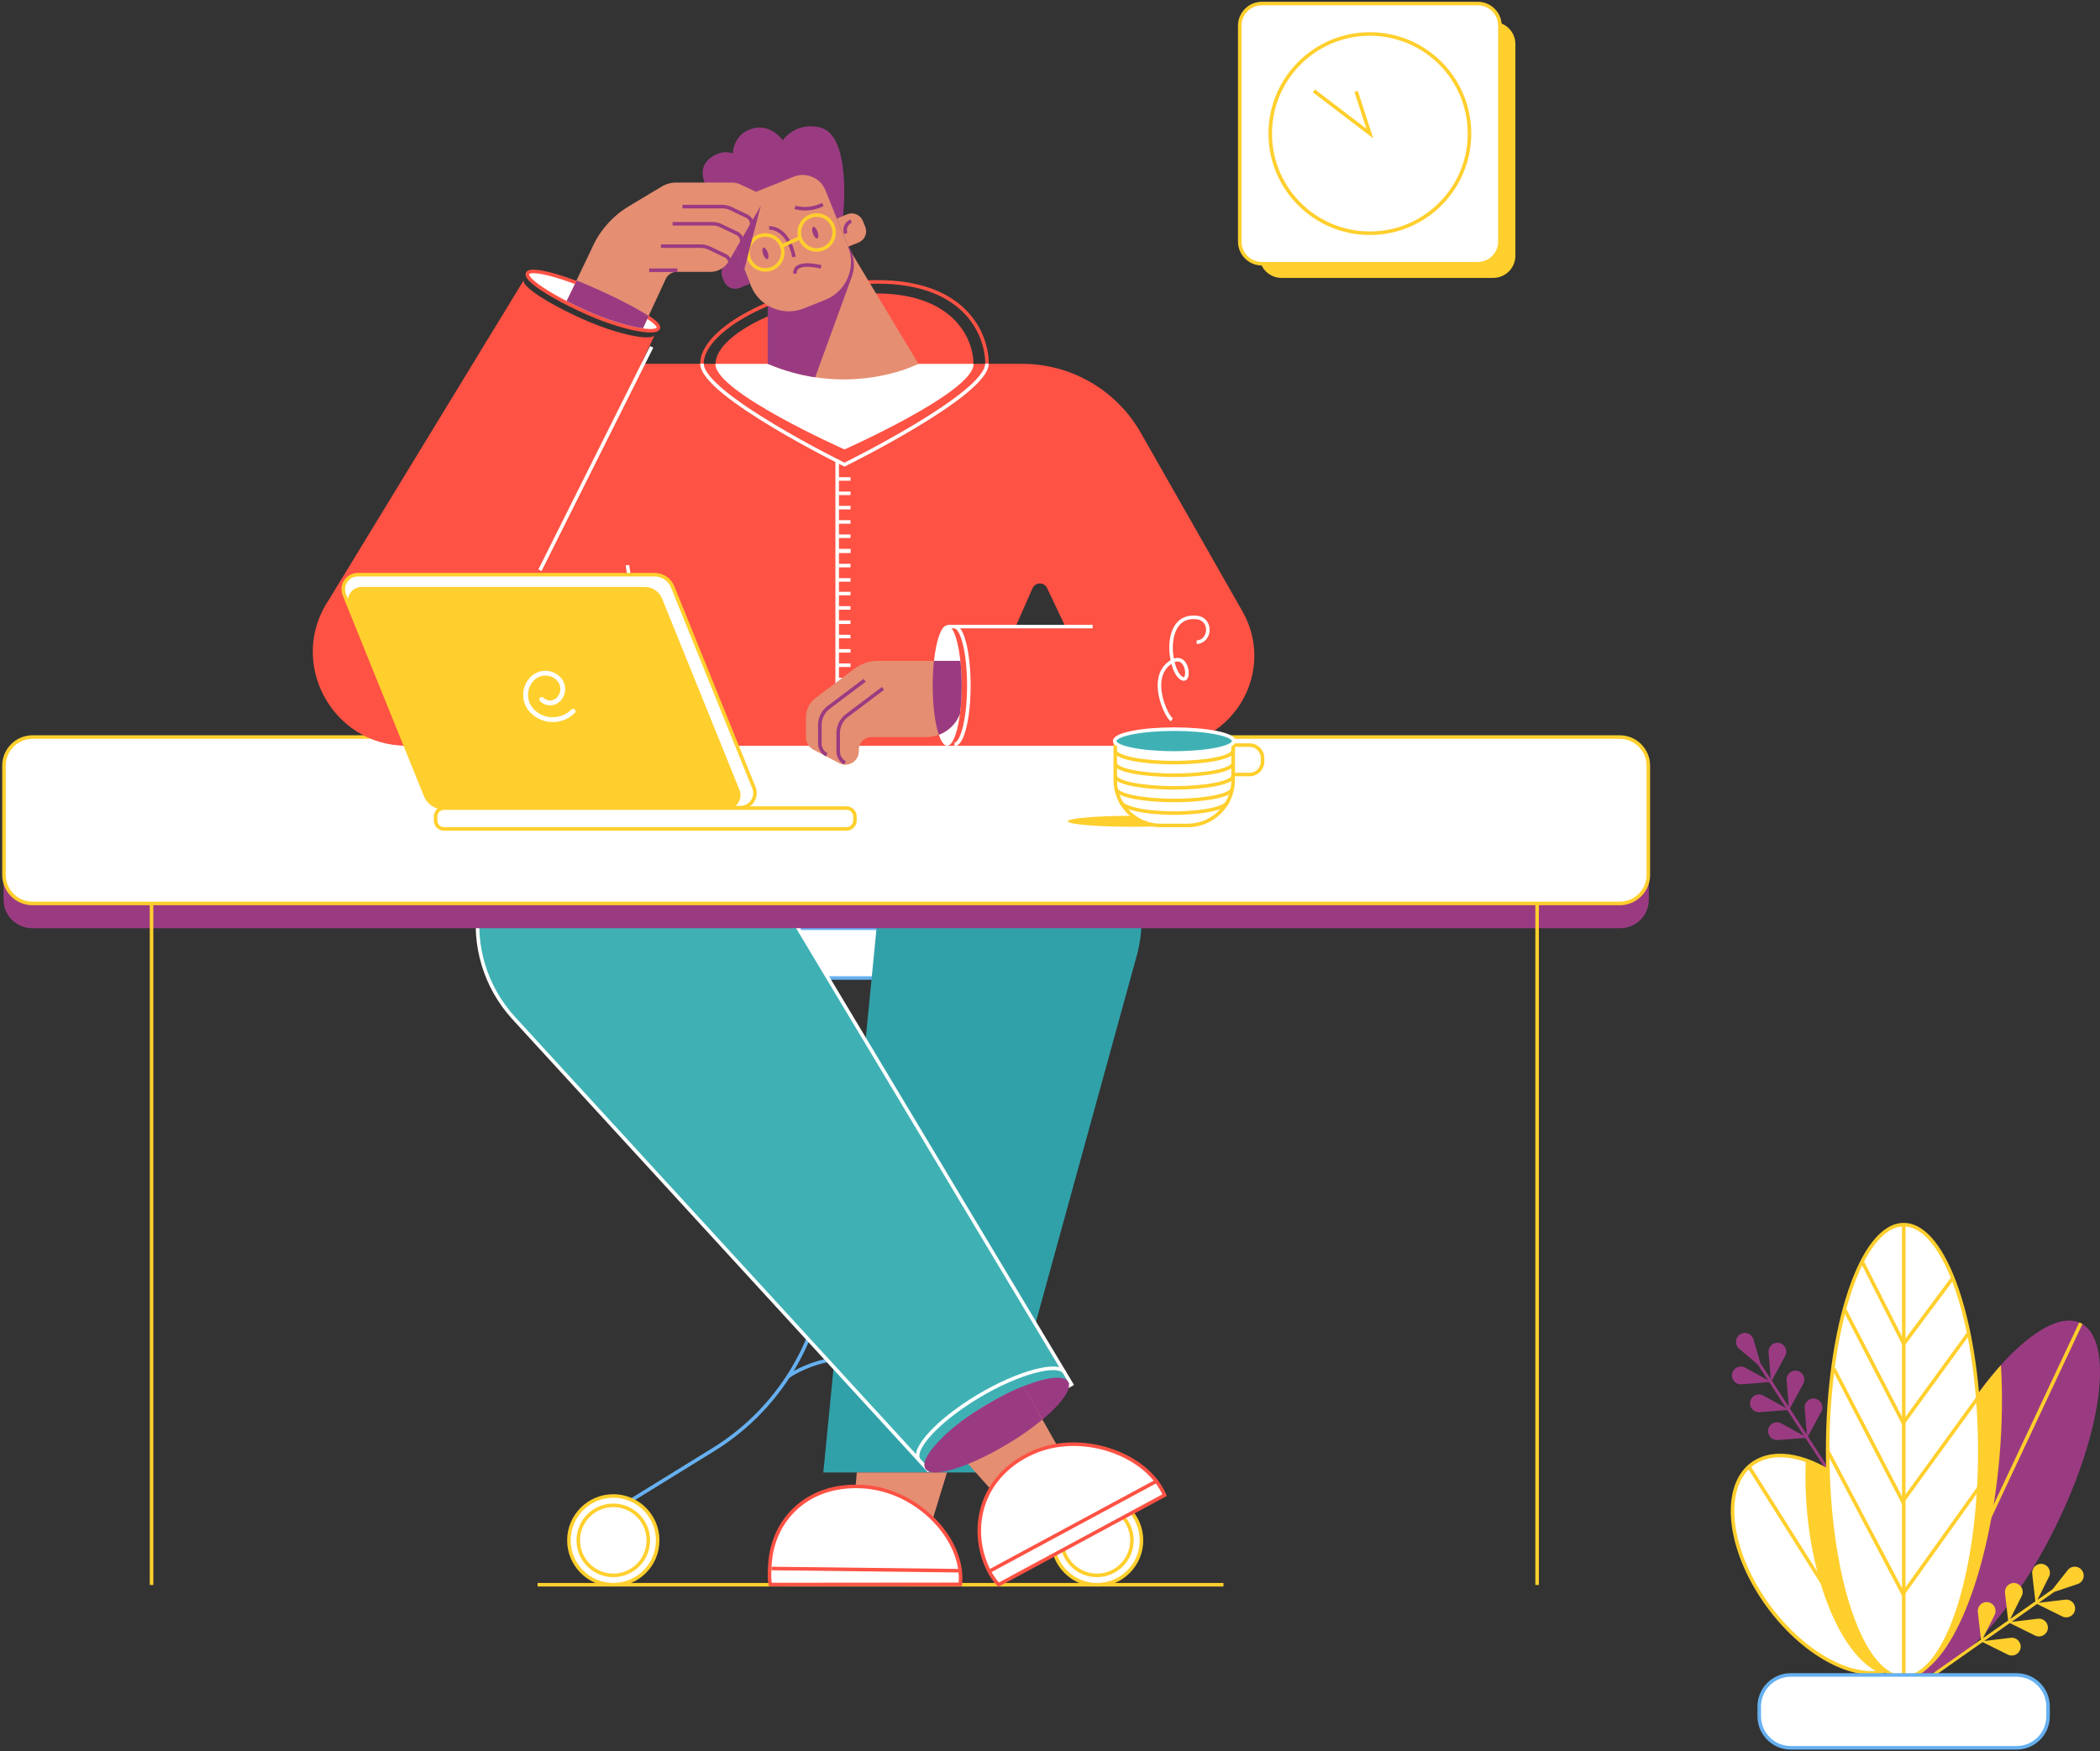 <svg
  fill="none" height="493" viewBox="0 0 591 493"
  width="591" xmlns="http://www.w3.org/2000/svg"
>
  <rect x="0" y="0" width="591" height="493" fill="#333333" stroke="none"/>
  <g clipPath="url(#clip0_2032_31622)">
    <path
      d="M151.292 446.092H344.317" stroke="#FFCF2D" strokeLinecap="round"
      strokeMiterlimit="10" strokeWidth="1.02"
    />
    <path
      d="M247.736 275.306V350.935C247.736 374.219 259.8 395.837 279.612 408.057L307.496 425.256" stroke="#66B0F0" strokeLinecap="round"
      strokeLinejoin="round" strokeMiterlimit="10" strokeWidth="1.02"
    />
    <path
      d="M232.631 275.306V350.935C232.631 374.219 220.567 395.837 200.754 408.057L172.871 425.256" stroke="#66B0F0" strokeLinecap="round"
      strokeLinejoin="round" strokeMiterlimit="10" strokeWidth="1.02"
    />
    <path
      d="M222.486 275.306H256.487C259.494 275.306 261.924 272.875 261.924 269.867V261.285H217.049V269.867C217.049 272.875 219.479 275.306 222.486 275.306Z" fill="white" stroke="#66B0F0"
      strokeMiterlimit="10" strokeWidth="1.02"
    />
    <path
      d="M308.753 446.092C301.855 446.092 296.264 440.501 296.264 433.601C296.264 426.701 301.855 421.109 308.753 421.109C315.652 421.109 321.242 426.701 321.242 433.601C321.242 440.501 315.652 446.092 308.753 446.092Z" fill="white" stroke="#FFCF2D"
      strokeMiterlimit="10" strokeWidth="1.02"
    />
    <path
      d="M172.599 446.092C165.7 446.092 160.11 440.501 160.11 433.601C160.11 426.701 165.7 421.109 172.599 421.109C179.498 421.109 185.088 426.701 185.088 433.601C185.088 440.501 179.498 446.092 172.599 446.092Z" fill="white" stroke="#FFCF2D"
      strokeMiterlimit="10" strokeWidth="1.02"
    />
    <path
      d="M172.599 443.458C167.162 443.458 162.744 439.039 162.744 433.601C162.744 428.162 167.162 423.743 172.599 423.743C178.036 423.743 182.454 428.162 182.454 433.601C182.454 439.039 178.036 443.458 172.599 443.458Z" fill="white" stroke="#FFCF2D"
      strokeMiterlimit="10" strokeWidth="1.02"
    />
    <path
      d="M308.702 443.458C303.265 443.458 298.847 439.039 298.847 433.601C298.847 428.162 303.265 423.743 308.702 423.743C314.139 423.743 318.557 428.162 318.557 433.601C318.557 439.039 314.139 443.458 308.702 443.458Z" fill="white" stroke="#FFCF2D"
      strokeMiterlimit="10" strokeWidth="1.02"
    />
    <path
      d="M221.824 387.475C221.824 387.475 238 375.612 258.577 387.475" stroke="#66B0F0" strokeLinecap="round"
      strokeLinejoin="round" strokeMiterlimit="10" strokeWidth="1.02"
    />
    <path d="M247.345 254.504L231.713 414.481H279.885L319.492 270.53C326.782 247.043 311.098 223.147 286.681 223.096H283.283C265.204 223.045 249.877 236.455 247.345 254.504Z" fill="#31A1A9" />
    <path d="M241.126 414.481H266.512L262.519 427.55C257.506 422.554 250.523 418.95 242.894 418.492C242.18 418.441 241.483 418.424 240.787 418.424L241.126 414.481Z" fill="#E58E72" />
    <path
      d="M270.25 445.99C271.576 433.686 258.594 419.443 242.877 418.475C227.159 417.506 217.457 427.89 216.692 440.229C216.574 442.098 216.404 444.376 216.811 446.041L270.25 445.99Z" fill="white" stroke="#FE5244"
      strokeMiterlimit="10" strokeWidth="1.02"
    />
    <path
      d="M217.152 441.52L270.251 442.149" stroke="#FE5244" strokeMiterlimit="10"
      strokeWidth="1.02"
    />
    <path d="M261.041 414.481L301.226 390.008L211.374 239.446C200.007 221.414 171.155 215.839 152.957 226.92C131.972 239.701 127.86 268.44 144.41 286.591L261.041 414.481Z" fill="#3FB1B5" />
    <path
      d="M261.211 413.801L301.566 389.668L211.544 239.446C200.177 221.414 171.325 215.839 153.127 226.92C132.142 239.701 128.03 268.44 144.58 286.591L261.211 413.801Z" stroke="white" strokeMiterlimit="10"
      strokeWidth="1.02"
    />
    <path d="M300.597 388.937C298.813 385.98 288.363 388.988 277.251 395.684C266.138 402.363 258.611 410.419 260.395 413.376C262.179 416.333 272.595 413.087 283.708 406.408C294.803 399.729 302.364 391.911 300.597 388.937Z" fill="#9A3B82" />
    <path d="M298.15 408.074L279.392 419.868L274.09 413.92L272.476 412.102L265.747 404.556C268.636 401.598 272.595 398.471 277.268 395.684C281.04 393.424 284.761 391.622 288.125 390.398L293.376 399.627L294.531 401.649L298.15 408.074Z" fill="#E58E72" />
    <path
      d="M327.75 420.871L281.023 446.075C279.851 444.818 278.848 443.339 278.049 441.656C277.37 440.246 276.843 438.767 276.435 437.272C273.683 426.938 277.574 415.093 289.995 409.178C300.954 403.961 314.599 406.952 322.483 413.818C324.811 415.874 326.646 418.271 327.75 420.871Z" fill="white" stroke="#FE5244"
      strokeMiterlimit="10" strokeWidth="1.02"
    />
    <path
      d="M325.252 417.047L278.508 442.251" stroke="#FE5244" strokeLinecap="round"
      strokeMiterlimit="10" strokeWidth="1.02"
    />
    <path d="M293.342 399.61C290.657 401.853 287.361 404.199 283.674 406.408C279.731 408.787 275.857 410.725 272.442 412.102L265.374 404.556C268.262 401.598 272.561 398.471 277.234 395.684C281.006 393.424 284.727 391.452 288.091 390.228L293.342 399.61Z" fill="#9A3B82" />
    <path
      d="M299.561 386.32C297.777 383.362 286.494 386.303 275.195 393.101C263.895 399.899 256.725 407.87 258.509 410.827" stroke="white" strokeMiterlimit="10"
      strokeWidth="1.02"
    />
    <path d="M455.986 261.284C460.421 261.284 464.023 257.681 464.023 253.245V222.484C464.023 218.048 460.421 214.445 455.986 214.445H9.037C4.602 214.445 1 218.048 1 222.484V253.245C1 257.681 4.602 261.284 9.037 261.284H455.986Z" fill="#9A3B82" />
    <path
      d="M455.849 207.477H9.155C4.72 207.477 1.118 211.08 1.118 215.516V246.277C1.118 250.713 4.72 254.316 9.155 254.316H455.849C460.284 254.316 463.886 250.713 463.886 246.277V215.516C463.886 211.08 460.284 207.477 455.849 207.477Z" fill="white" stroke="#FFCF2D"
      strokeMiterlimit="10" strokeWidth="1.02"
    />
    <path
      d="M432.588 254.35V446.16" stroke="#FFCF2D" strokeLinecap="round"
      strokeMiterlimit="10" strokeWidth="1.02"
    />
    <path
      d="M42.647 254.35V446.16" stroke="#FFCF2D" strokeLinecap="round"
      strokeMiterlimit="10" strokeWidth="1.02"
    />
    <path d="M534.73 444.26L534.016 444.719L508.087 404.763L500.288 405.358C498.623 405.494 497.297 403.981 497.637 402.333C497.994 400.701 499.812 399.851 501.29 400.667L507.696 404.185L502.99 396.911L495.19 397.523C493.525 397.659 492.2 396.129 492.557 394.498C492.914 392.866 494.732 392.016 496.21 392.832L502.616 396.333L497.909 389.059L490.11 389.671C488.445 389.807 487.119 388.277 487.476 386.646C487.833 385.014 489.651 384.164 491.129 384.98L497.535 388.498L494.698 384.13L489.43 379.627C488.156 378.539 488.292 376.534 489.685 375.616C491.095 374.698 492.982 375.395 493.457 377.009L495.411 383.655L498.334 388.158L497.722 380.68C497.586 379.015 499.099 377.689 500.73 378.029C502.361 378.369 503.21 380.205 502.412 381.666L498.64 388.634L503.414 395.993L502.803 388.532C502.667 386.867 504.179 385.541 505.81 385.881C507.441 386.221 508.291 388.056 507.492 389.518L503.72 396.486L508.495 403.845L507.883 396.384C507.747 394.719 509.26 393.376 510.891 393.733C512.522 394.073 513.372 395.908 512.573 397.37L508.801 404.338L534.73 444.26Z" fill="#9A3B82" />
    <path d="M578.297 430.137C565.842 455.239 549.02 472.693 539.08 471.487C538.264 471.385 537.5 471.164 536.786 470.807C527.339 466.116 530.601 440.3 544.093 413.142C549.87 401.5 556.581 391.523 563.106 384.266C571.823 374.596 580.2 369.786 585.603 372.472C595.051 377.162 591.771 402.978 578.297 430.137Z" fill="#9A3B82" />
    <path d="M562.698 410.303C559.929 442.119 549.751 467.782 539.097 471.487C538.281 471.385 537.517 471.164 536.803 470.807C527.356 466.116 530.618 440.3 544.109 413.141C549.887 401.5 556.598 391.523 563.123 384.266C563.599 392.271 563.497 401.092 562.698 410.303Z" fill="#FFCF2D" />
    <path
      d="M585.603 372.472L539.097 471.487" stroke="#FFCF2D" strokeMiterlimit="10"
      strokeWidth="1.02"
    />
    <path d="M584.719 445.892L578.144 448.101L573.76 451.177L581.202 450.293C582.867 450.089 584.244 451.551 583.972 453.2C583.683 454.848 581.899 455.766 580.387 455.018L573.284 451.5L566.097 456.548L573.539 455.664C575.204 455.46 576.58 456.922 576.309 458.57C576.02 460.219 574.236 461.136 572.723 460.389L565.621 456.871L558.45 461.918L565.893 461.034C567.558 460.83 568.934 462.292 568.645 463.941C568.356 465.589 566.572 466.507 565.06 465.759L557.958 462.241L544.823 471.47H543.345L557.499 461.527L556.615 453.76C556.428 452.095 557.89 450.718 559.538 451.007C561.186 451.296 562.087 453.098 561.339 454.593L558.059 461.136L565.145 456.157L564.261 448.39C564.075 446.724 565.536 445.348 567.184 445.637C568.832 445.926 569.733 447.727 568.985 449.223L565.723 455.749L572.808 450.769L571.925 443.002C571.738 441.337 573.199 439.96 574.847 440.249C576.495 440.538 577.396 442.34 576.648 443.835L573.369 450.378L577.634 447.387L581.933 441.949C582.969 440.64 584.991 440.691 585.943 442.068C586.945 443.444 586.317 445.365 584.719 445.892Z" fill="#FFCF2D" />
    <path
      d="M531.417 470.161C530.567 470.45 529.666 470.654 528.749 470.773C518.044 472.166 503.261 462.173 494.324 446.996C484.622 430.511 485.505 414.161 496.295 410.456C499.795 409.25 503.924 409.538 508.206 411.034C517.144 414.144 526.829 422.472 533.388 433.604C543.073 450.106 542.189 466.456 531.417 470.161Z" fill="white" stroke="#FFCF2D"
      strokeMiterlimit="10" strokeWidth="1.02"
    />
    <path d="M531.417 470.161C530.567 470.45 529.666 470.654 528.749 470.773C518.86 466.286 510.262 447.286 508.444 424.206C508.087 419.651 508.019 415.232 508.206 411.035C517.144 414.145 526.829 422.472 533.388 433.604C543.073 450.107 542.189 466.456 531.417 470.161Z" fill="#FFCF2D" />
    <path
      d="M492.2 412.854L528.732 470.774" stroke="#FFCF2D" strokeMiterlimit="10"
      strokeWidth="1.02"
    />
    <path
      d="M535.766 472.167C547.591 472.167 557.176 443.641 557.176 408.451C557.176 373.262 547.591 344.736 535.766 344.736C523.942 344.736 514.357 373.262 514.357 408.451C514.357 443.641 523.942 472.167 535.766 472.167Z" fill="white" stroke="#FFCF2D"
      strokeMiterlimit="10" strokeWidth="1.02"
    />
    <path
      d="M535.767 344.718V472.167" stroke="#FFCF2D" strokeMiterlimit="10"
      strokeWidth="1.02"
    />
    <path
      d="M549.411 359.997L535.767 378.284L524.195 355.374" stroke="#FFCF2D" strokeLinecap="round"
      strokeMiterlimit="10" strokeWidth="1.02"
    />
    <path
      d="M553.846 375.497L535.63 400.548L519.25 368.852" stroke="#FFCF2D" strokeLinecap="round"
      strokeMiterlimit="10" strokeWidth="1.02"
    />
    <path
      d="M556.684 393.376L535.461 422.642L516.074 385.252" stroke="#FFCF2D" strokeLinecap="round"
      strokeMiterlimit="10" strokeWidth="1.02"
    />
    <path
      d="M558.009 417.238L535.563 448.645L514.408 408.502" stroke="#FFCF2D" strokeLinecap="round"
      strokeMiterlimit="10" strokeWidth="1.02"
    />
    <path
      d="M567.507 492H503.975C499.082 492 495.105 488.023 495.105 483.128V480.358C495.105 475.464 499.082 471.487 503.975 471.487H567.507C572.401 471.487 576.377 475.464 576.377 480.358V483.128C576.377 488.04 572.401 492 567.507 492Z" fill="white" stroke="#66B0F0"
      strokeMiterlimit="10" strokeWidth="1.02"
    />
    <path d="M420.235 78.227H360.663C357.213 78.227 354.427 75.44 354.427 71.99V12.404C354.427 8.954 357.213 6.167 360.663 6.167H420.235C423.685 6.167 426.471 8.954 426.471 12.404V71.99C426.471 75.44 423.668 78.227 420.235 78.227Z" fill="#FFCF2D" />
    <path
      d="M415.886 74.233H355.14C351.691 74.233 348.905 71.446 348.905 67.996V7.237C348.905 3.787 351.691 1 355.14 1H415.886C419.335 1 422.122 3.787 422.122 7.237V67.996C422.122 71.446 419.335 74.233 415.886 74.233Z" fill="white" stroke="#FFCF2D"
      strokeMiterlimit="10" strokeWidth="1.02"
    />
    <path
      d="M385.522 65.651C401.006 65.651 413.558 53.096 413.558 37.608C413.558 22.121 401.006 9.566 385.522 9.566C370.038 9.566 357.485 22.121 357.485 37.608C357.485 53.096 370.038 65.651 385.522 65.651Z" stroke="#FFCF2D" strokeMiterlimit="10"
      strokeWidth="1.02"
    />
    <path
      d="M369.753 25.576L385.522 37.608L381.648 25.729" stroke="#FFCF2D" strokeLinecap="round"
      strokeMiterlimit="10" strokeWidth="1.02"
    />
    <path d="M349.669 172.109L321.055 121.837C314.224 109.821 301.464 102.411 287.649 102.411H180.483L184.238 94.305C183.932 94.968 182.318 95.137 179.854 94.797C176.082 94.288 170.339 92.639 164.222 89.92C160.722 88.373 157.544 86.759 154.91 85.263C149.932 82.425 146.924 79.944 147.417 78.839L92.704 168.591C80.691 186.114 93.231 209.924 114.47 209.924C117.325 209.924 120.146 209.465 122.83 208.564C125.515 207.664 128.047 206.338 130.324 204.622L172.344 173.027C174.876 171.124 178.495 172.602 179.005 175.712L184.493 209.924H327.665C347.086 209.941 359.269 188.969 349.669 172.109ZM285.984 176.035L290.572 165.6C291.354 163.816 293.868 163.782 294.684 165.549L299.663 176.052H285.984V176.035Z" fill="#FE5244" />
    <path
      d="M197.542 102.378C197.542 93.591 215.673 82.731 237.66 79.961C270.641 75.831 277.777 93.591 277.777 102.378" stroke="#FE5244" strokeMiterlimit="10"
      strokeWidth="1.02"
    />
    <path d="M273.971 102.531C273.971 110.399 237.66 126.511 237.66 126.511C237.66 126.511 201.349 110.399 201.349 102.531C201.349 94.662 218.612 85.552 238.509 83.122C267.14 79.621 273.971 94.645 273.971 102.531Z" fill="#FE5244" />
    <path d="M273.971 102.531C273.971 110.4 237.66 126.511 237.66 126.511C237.66 126.511 201.349 110.4 201.349 102.531C201.349 102.497 201.349 102.463 201.349 102.429H273.971C273.971 102.446 273.971 102.48 273.971 102.531Z" fill="white" />
    <path
      d="M277.76 102.361C277.76 111.045 237.66 130.794 237.66 130.794C237.66 130.794 197.56 111.062 197.56 102.361" stroke="white" strokeMiterlimit="10"
      strokeWidth="1.02"
    />
    <path
      d="M268.602 209.55C270.845 209.55 272.663 202.124 272.663 192.98C272.663 183.836 270.845 176.41 268.602 176.41" stroke="white" strokeLinecap="round"
      strokeMiterlimit="10" strokeWidth="0.85"
    />
    <path
      d="M183.405 97.636L151.954 160.536" stroke="white" strokeMiterlimit="10"
      strokeWidth="0.85"
    />
    <path
      d="M176.575 159.091L181.774 193.32" stroke="white" strokeLinecap="round"
      strokeMiterlimit="10" strokeWidth="0.85"
    />
    <path
      d="M235.961 134.822H239.359" stroke="white" strokeLinecap="round"
      strokeMiterlimit="10" strokeWidth="0.85"
    />
    <path
      d="M235.961 138.867H239.359" stroke="white" strokeLinecap="round"
      strokeMiterlimit="10" strokeWidth="0.85"
    />
    <path
      d="M235.961 142.895H239.359" stroke="white" strokeLinecap="round"
      strokeMiterlimit="10" strokeWidth="0.85"
    />
    <path
      d="M235.961 146.923H239.359" stroke="white" strokeLinecap="round"
      strokeMiterlimit="10" strokeWidth="0.85"
    />
    <path
      d="M235.961 150.95H239.359" stroke="white" strokeLinecap="round"
      strokeMiterlimit="10" strokeWidth="0.85"
    />
    <path
      d="M235.961 154.995H239.359" stroke="white" strokeLinecap="round"
      strokeMiterlimit="10" strokeWidth="0.85"
    />
    <path
      d="M235.961 155.182H239.359" stroke="white" strokeLinecap="round"
      strokeMiterlimit="10" strokeWidth="0.85"
    />
    <path
      d="M235.961 159.21H239.359" stroke="white" strokeLinecap="round"
      strokeMiterlimit="10" strokeWidth="0.85"
    />
    <path
      d="M235.961 163.238H239.359" stroke="white" strokeLinecap="round"
      strokeMiterlimit="10" strokeWidth="0.85"
    />
    <path
      d="M235.961 167.079H239.359" stroke="white" strokeLinecap="round"
      strokeMiterlimit="10" strokeWidth="0.85"
    />
    <path
      d="M235.961 171.124H239.359" stroke="white" strokeLinecap="round"
      strokeMiterlimit="10" strokeWidth="0.85"
    />
    <path
      d="M235.961 175.152H239.359" stroke="white" strokeLinecap="round"
      strokeMiterlimit="10" strokeWidth="0.85"
    />
    <path
      d="M235.961 179.18H239.359" stroke="white" strokeLinecap="round"
      strokeMiterlimit="10" strokeWidth="0.85"
    />
    <path
      d="M235.961 183.208H239.359" stroke="white" strokeLinecap="round"
      strokeMiterlimit="10" strokeWidth="0.85"
    />
    <path
      d="M235.961 187.253H239.359" stroke="white" strokeLinecap="round"
      strokeMiterlimit="10" strokeWidth="0.85"
    />
    <path
      d="M235.961 191.28H239.359" stroke="white" strokeLinecap="round"
      strokeMiterlimit="10" strokeWidth="0.85"
    />
    <path
      d="M235.961 195.308H239.359" stroke="white" strokeLinecap="round"
      strokeMiterlimit="10" strokeWidth="0.85"
    />
    <path
      d="M235.961 199.336H239.359" stroke="white" strokeLinecap="round"
      strokeMiterlimit="10" strokeWidth="0.85"
    />
    <path
      d="M235.961 199.54H239.359" stroke="white" strokeLinecap="round"
      strokeMiterlimit="10" strokeWidth="0.85"
    />
    <path
      d="M235.961 203.568H239.359" stroke="white" strokeLinecap="round"
      strokeMiterlimit="10" strokeWidth="0.85"
    />
    <path
      d="M235.961 207.596H239.359" stroke="white" strokeLinecap="round"
      strokeMiterlimit="10" strokeWidth="0.85"
    />
    <path
      d="M235.604 129.332V193.32" stroke="white" strokeMiterlimit="10"
      strokeWidth="0.85"
    />
    <path
      d="M266.631 176.376H307.496" stroke="white" strokeLinecap="round"
      strokeMiterlimit="10" strokeWidth="0.85"
    />
    <path d="M258.475 102.411C258.475 102.411 246.309 108.751 229.419 106.201C225.222 105.573 220.719 104.383 216.063 102.411V81.949L237.949 68.319L241.228 73.774L258.475 102.411Z" fill="#E58E72" />
    <path d="M239.155 69.933C240.464 72.363 240.684 75.253 239.733 77.853L229.419 106.201C225.222 105.572 220.719 104.383 216.063 102.411V81.949L238.051 67.894L239.155 69.933Z" fill="#9A3B82" />
    <path d="M237.269 60.773C237.269 60.773 239.835 37.948 230.71 35.857C223.744 34.26 220.277 39.511 220.277 39.511C220.277 39.511 216.505 34.005 210.66 36.588C205.104 39.035 205.495 46.666 207.992 46.055C210.49 45.443 205.58 40.548 200.329 44.168C194.518 48.162 200.329 54.756 200.329 54.756C200.329 54.756 196.03 52.683 194.042 56.915C191.578 62.166 205.648 73.485 205.648 73.485L237.269 60.773Z" fill="#9A3B82" />
    <path d="M223.371 49.743L208.775 55.606C205.257 57.017 203.541 61.045 204.952 64.546L211.323 80.436C213.668 86.3 220.397 89.155 226.242 86.81L232.308 84.379C238.17 82.034 241.025 75.304 238.68 69.457L232.308 53.567C230.898 50.049 226.871 48.332 223.371 49.743Z" fill="#E58E72" />
    <path d="M241.619 68.268L238.679 69.457L235.485 61.504L238.424 60.314C240.175 59.617 242.146 60.467 242.842 62.2L243.505 63.849C244.219 65.582 243.369 67.554 241.619 68.268Z" fill="#E58E72" />
    <path d="M208.162 81.048L211.102 79.859L208.128 72.466L205.189 73.655C203.439 74.352 202.606 76.341 203.303 78.074L203.744 79.162C204.441 80.895 206.412 81.745 208.162 81.048Z" fill="#9A3B82" />
    <path
      d="M238.034 65.72C237.49 64.343 238.153 62.796 239.53 62.235" stroke="#9A3B82" strokeLinecap="round"
      strokeMiterlimit="10" strokeWidth="0.85"
    />
    <path
      d="M223.744 58.36C223.744 58.36 227.193 59.652 231.577 57.578" stroke="#9A3B82" strokeLinecap="round"
      strokeMiterlimit="10" strokeWidth="0.85"
    />
    <path
      d="M216.454 64.172C216.454 64.172 221.603 63.645 223.472 72.313" stroke="#9A3B82" strokeLinecap="round"
      strokeMiterlimit="10" strokeWidth="0.85"
    />
    <path
      d="M231.067 75.134C231.067 75.134 223.472 73.094 223.744 77.021" stroke="#9A3B82" strokeLinecap="round"
      strokeMiterlimit="10" strokeWidth="0.85"
    />
    <path d="M230.006 67.096C230.368 66.968 230.406 66.139 230.089 65.245C229.773 64.351 229.222 63.731 228.859 63.859C228.496 63.988 228.459 64.817 228.775 65.711C229.092 66.605 229.643 67.225 230.006 67.096Z" fill="#9A3B82" />
    <path d="M215.991 72.945C216.354 72.816 216.391 71.988 216.074 71.094C215.758 70.2 215.207 69.579 214.844 69.708C214.481 69.837 214.444 70.665 214.76 71.559C215.077 72.453 215.628 73.073 215.991 72.945Z" fill="#9A3B82" />
    <path
      d="M229.844 70.358C232.556 70.358 234.754 68.159 234.754 65.446C234.754 62.734 232.556 60.535 229.844 60.535C227.132 60.535 224.933 62.734 224.933 65.446C224.933 68.159 227.132 70.358 229.844 70.358Z" stroke="#FFCF2D" strokeLinecap="round"
      strokeMiterlimit="10" strokeWidth="0.85"
    />
    <path
      d="M215.401 75.966C218.113 75.966 220.311 73.767 220.311 71.055C220.311 68.342 218.113 66.143 215.401 66.143C212.689 66.143 210.49 68.342 210.49 71.055C210.49 73.767 212.689 75.966 215.401 75.966Z" stroke="#FFCF2D" strokeLinecap="round"
      strokeMiterlimit="10" strokeWidth="0.85"
    />
    <path
      d="M219.989 69.288L225.171 66.908" stroke="#FFCF2D" strokeLinecap="round"
      strokeMiterlimit="10" strokeWidth="0.85"
    />
    <path
      d="M185.258 92.435C184.969 93.098 183.338 93.268 180.874 92.928C177.102 92.418 171.358 90.77 165.241 88.051C161.741 86.487 158.564 84.889 155.947 83.394C150.968 80.556 147.961 78.074 148.454 76.969C148.946 75.882 152.77 76.409 158.173 78.159C161.078 79.094 164.426 80.386 167.96 81.966C174.009 84.651 179.26 87.269 182.352 89.291C184.459 90.651 185.564 91.756 185.258 92.435Z" fill="white" stroke="#FE5244"
      strokeMiterlimit="10" strokeWidth="1.02"
    />
    <path d="M214.092 57.969L209.471 75.831L205.308 65.464C203.711 61.487 205.631 56.932 209.556 55.267L214.092 57.969Z" fill="#9A3B82" />
    <path d="M214.262 57.646L205.087 73.554C204.034 75.389 202.062 76.528 199.939 76.528H190.457C189.064 76.528 187.823 77.377 187.297 78.652L182.369 89.308L180.925 92.418C176.762 91.858 170.968 90.056 165.428 87.592C163.355 86.674 161.333 85.705 159.464 84.737L161.962 79.519L166.431 70.189C168.572 65.141 172.259 60.892 176.966 58.071L186.209 52.513C187.433 51.782 188.843 51.392 190.27 51.392H205.971C206.837 51.392 207.687 51.578 208.451 51.952L213.175 54.196C214.483 54.825 214.976 56.405 214.262 57.646Z" fill="#E58E72" />
    <path
      d="M192.071 58.156H203.286C204.118 58.156 204.934 58.343 205.682 58.7L210.218 60.875C211.459 61.47 211.935 62.999 211.255 64.189" stroke="#9A3B82" strokeLinecap="round"
      strokeMiterlimit="10" strokeWidth="0.85"
    />
    <path
      d="M189.285 62.982H200.499C201.332 62.982 202.147 63.169 202.895 63.526L207.432 65.702C208.672 66.296 209.148 67.826 208.468 69.016" stroke="#9A3B82" strokeLinecap="round"
      strokeMiterlimit="10" strokeWidth="0.85"
    />
    <path
      d="M186.005 69.288H197.22C198.052 69.288 198.868 69.475 199.616 69.832L204.152 72.007C205.393 72.602 205.869 74.131 205.189 75.321" stroke="#9A3B82" strokeLinecap="round"
      strokeMiterlimit="10" strokeWidth="0.85"
    />
    <path d="M180.942 92.418C176.779 91.858 170.985 90.056 165.445 87.592C163.372 86.674 161.35 85.705 159.481 84.737L162.302 78.975C164.188 79.689 166.04 80.505 168.113 81.439C174.162 84.125 179.446 86.929 182.539 88.951L180.942 92.418Z" fill="#9A3B82" />
    <path
      d="M182.692 76.069H190.644" stroke="#9A3B82" strokeLinecap="round"
      strokeMiterlimit="10" strokeWidth="0.85"
    />
    <path d="M266.563 209.924C268.806 209.924 270.624 202.338 270.624 192.98C270.624 183.622 268.806 176.035 266.563 176.035C264.32 176.035 262.502 183.622 262.502 192.98C262.502 202.338 264.32 209.924 266.563 209.924Z" fill="white" />
    <path d="M270.624 192.98C270.624 195.886 270.454 198.622 270.131 201.019C269.078 203.704 266.92 205.828 264.201 206.831C263.097 207.239 261.89 207.477 260.633 207.477H245.221C243.284 207.477 241.704 209.057 241.704 210.995V211.471C241.704 214.309 238.68 216.144 236.165 214.819L228.926 211.029C227.635 210.349 226.819 209.006 226.819 207.545V201.885C226.819 199.761 227.822 197.772 229.504 196.498L240.549 188.187C242.418 186.776 244.695 186.029 247.022 186.029H270.25C270.505 188.153 270.624 190.498 270.624 192.98Z" fill="#E58E72" />
    <path
      d="M243.335 191.501L233.191 199.132C231.645 200.305 230.727 202.14 230.727 204.078V209.278C230.727 210.621 231.475 211.862 232.664 212.473" stroke="#9A3B82" strokeLinecap="round"
      strokeMiterlimit="10" strokeWidth="0.85"
    />
    <path
      d="M248.501 193.778L238.357 201.409C236.81 202.582 235.893 204.418 235.893 206.355V211.556C235.893 212.898 236.64 214.139 237.83 214.751" stroke="#9A3B82" strokeLinecap="round"
      strokeMiterlimit="10" strokeWidth="0.85"
    />
    <path d="M270.624 192.98C270.624 195.886 270.454 198.622 270.131 201.019C269.078 203.704 266.92 205.828 264.201 206.831C263.165 203.755 262.485 198.707 262.485 192.98C262.485 190.498 262.621 188.153 262.842 186.029H270.267C270.505 188.153 270.624 190.498 270.624 192.98Z" fill="#9A3B82" />
    <path d="M318.928 232.736C329.101 232.736 337.347 232.043 337.347 231.189C337.347 230.334 329.101 229.642 318.928 229.642C308.756 229.642 300.509 230.334 300.509 231.189C300.509 232.043 308.756 232.736 318.928 232.736Z" fill="#FFCF2D" />
    <path
      d="M334.255 232.361H326.643C319.574 232.361 313.865 226.633 313.865 219.58V208.72H347.049V219.563C347.049 226.633 341.323 232.361 334.255 232.361Z" fill="white" stroke="#FFCF2D"
      strokeMiterlimit="10" strokeWidth="1.02"
    />
    <path
      d="M351.688 218.017H347.032V209.74H351.688C353.676 209.74 355.307 211.354 355.307 213.36V214.414C355.307 216.402 353.676 218.017 351.688 218.017Z" stroke="#FFCF2D" strokeMiterlimit="10"
      strokeWidth="1.02"
    />
    <path
      d="M330.449 211.949C339.692 211.949 347.185 210.45 347.185 208.601C347.185 206.752 339.692 205.253 330.449 205.253C321.205 205.253 313.712 206.752 313.712 208.601C313.712 210.45 321.205 211.949 330.449 211.949Z" fill="#3FB1B5" stroke="white"
      strokeMiterlimit="10" strokeWidth="0.85"
    />
    <path
      d="M313.882 211.321C313.882 213.174 321.307 214.67 330.448 214.67C339.59 214.67 347.015 213.174 347.015 211.321" stroke="#FFCF2D" strokeMiterlimit="10"
      strokeWidth="1.02"
    />
    <path
      d="M313.882 214.873C313.882 216.726 321.307 218.223 330.448 218.223C339.59 218.223 347.015 216.726 347.015 214.873" stroke="#FFCF2D" strokeMiterlimit="10"
      strokeWidth="1.02"
    />
    <path
      d="M313.882 218.425C313.882 220.278 321.307 221.774 330.448 221.774C339.59 221.774 347.015 220.278 347.015 218.425" stroke="#FFCF2D" strokeMiterlimit="10"
      strokeWidth="1.02"
    />
    <path
      d="M314.137 221.977C314.137 223.83 321.443 225.326 330.449 225.326C339.454 225.326 346.761 223.83 346.761 221.977" stroke="#FFCF2D" strokeMiterlimit="10"
      strokeWidth="1.02"
    />
    <path
      d="M315.412 225.529C315.412 227.382 322.14 228.878 330.449 228.878C338.758 228.878 345.487 227.382 345.487 225.529" stroke="#FFCF2D" strokeMiterlimit="10"
      strokeWidth="1.02"
    />
    <path
      d="M329.786 202.653C328.155 201.531 323.074 190.841 329.361 186.473C334.187 183.108 335.121 191.827 332.895 191.096C329.021 189.821 326.659 172.758 336.769 173.812C341.221 174.271 340.728 180.61 336.769 180.78" stroke="white" strokeLinecap="round"
      strokeMiterlimit="10" strokeWidth="0.85"
    />
    <path
      d="M208.359 227.353H124.845C122.602 227.353 120.597 225.994 119.765 223.92L96.911 167.428C95.823 164.725 97.811 161.768 100.717 161.768H184.231C186.474 161.768 188.479 163.128 189.311 165.201L212.165 221.694C213.27 224.396 211.282 227.353 208.359 227.353Z" fill="white" stroke="#FFCF2D"
      strokeMiterlimit="10" strokeWidth="1.02"
    />
    <path d="M204.486 227.762H124.812C122.688 227.762 120.768 226.47 119.969 224.499L98.169 170.607C97.132 168.023 99.018 165.219 101.805 165.219H181.479C183.603 165.219 185.523 166.511 186.322 168.482L208.122 222.375C209.158 224.958 207.255 227.762 204.486 227.762Z" fill="#FFCF2D" />
    <path d="M155.566 203.254C153.221 203.254 151.012 202.336 149.347 200.67C147.988 199.311 147.24 197.509 147.24 195.606C147.24 193.685 147.988 191.884 149.347 190.541C150.451 189.437 151.93 188.825 153.493 188.825C155.056 188.825 156.534 189.437 157.639 190.541C159.525 192.428 159.525 195.487 157.639 197.373C156.076 198.937 153.544 198.937 151.981 197.373C151.709 197.101 151.709 196.677 151.981 196.405C152.253 196.133 152.677 196.133 152.949 196.405C153.986 197.441 155.651 197.441 156.687 196.405C158.047 195.045 158.047 192.853 156.687 191.493C155.838 190.643 154.699 190.167 153.493 190.167C152.287 190.167 151.148 190.643 150.298 191.493C149.194 192.598 148.599 194.042 148.599 195.606C148.599 197.152 149.211 198.614 150.298 199.719C151.709 201.129 153.561 201.894 155.549 201.894C157.537 201.894 159.406 201.129 160.799 199.719C161.071 199.447 161.496 199.447 161.768 199.719C162.04 199.991 162.04 200.416 161.768 200.687C160.12 202.336 157.911 203.254 155.566 203.254Z" fill="white" />
    <path
      d="M238.248 233.336H124.947C123.639 233.336 122.585 232.282 122.585 230.973V229.835C122.585 228.526 123.639 227.472 124.947 227.472H238.248C239.556 227.472 240.609 228.526 240.609 229.835V230.973C240.592 232.282 239.539 233.336 238.248 233.336Z" fill="white" stroke="#FFCF2D"
      strokeMiterlimit="10" strokeWidth="1.02"
    />
  </g>
  <defs>
    <clipPath id="clip0_2032_31622">
      <rect fill="white" height="493" width="591" />
    </clipPath>
  </defs>
</svg>
